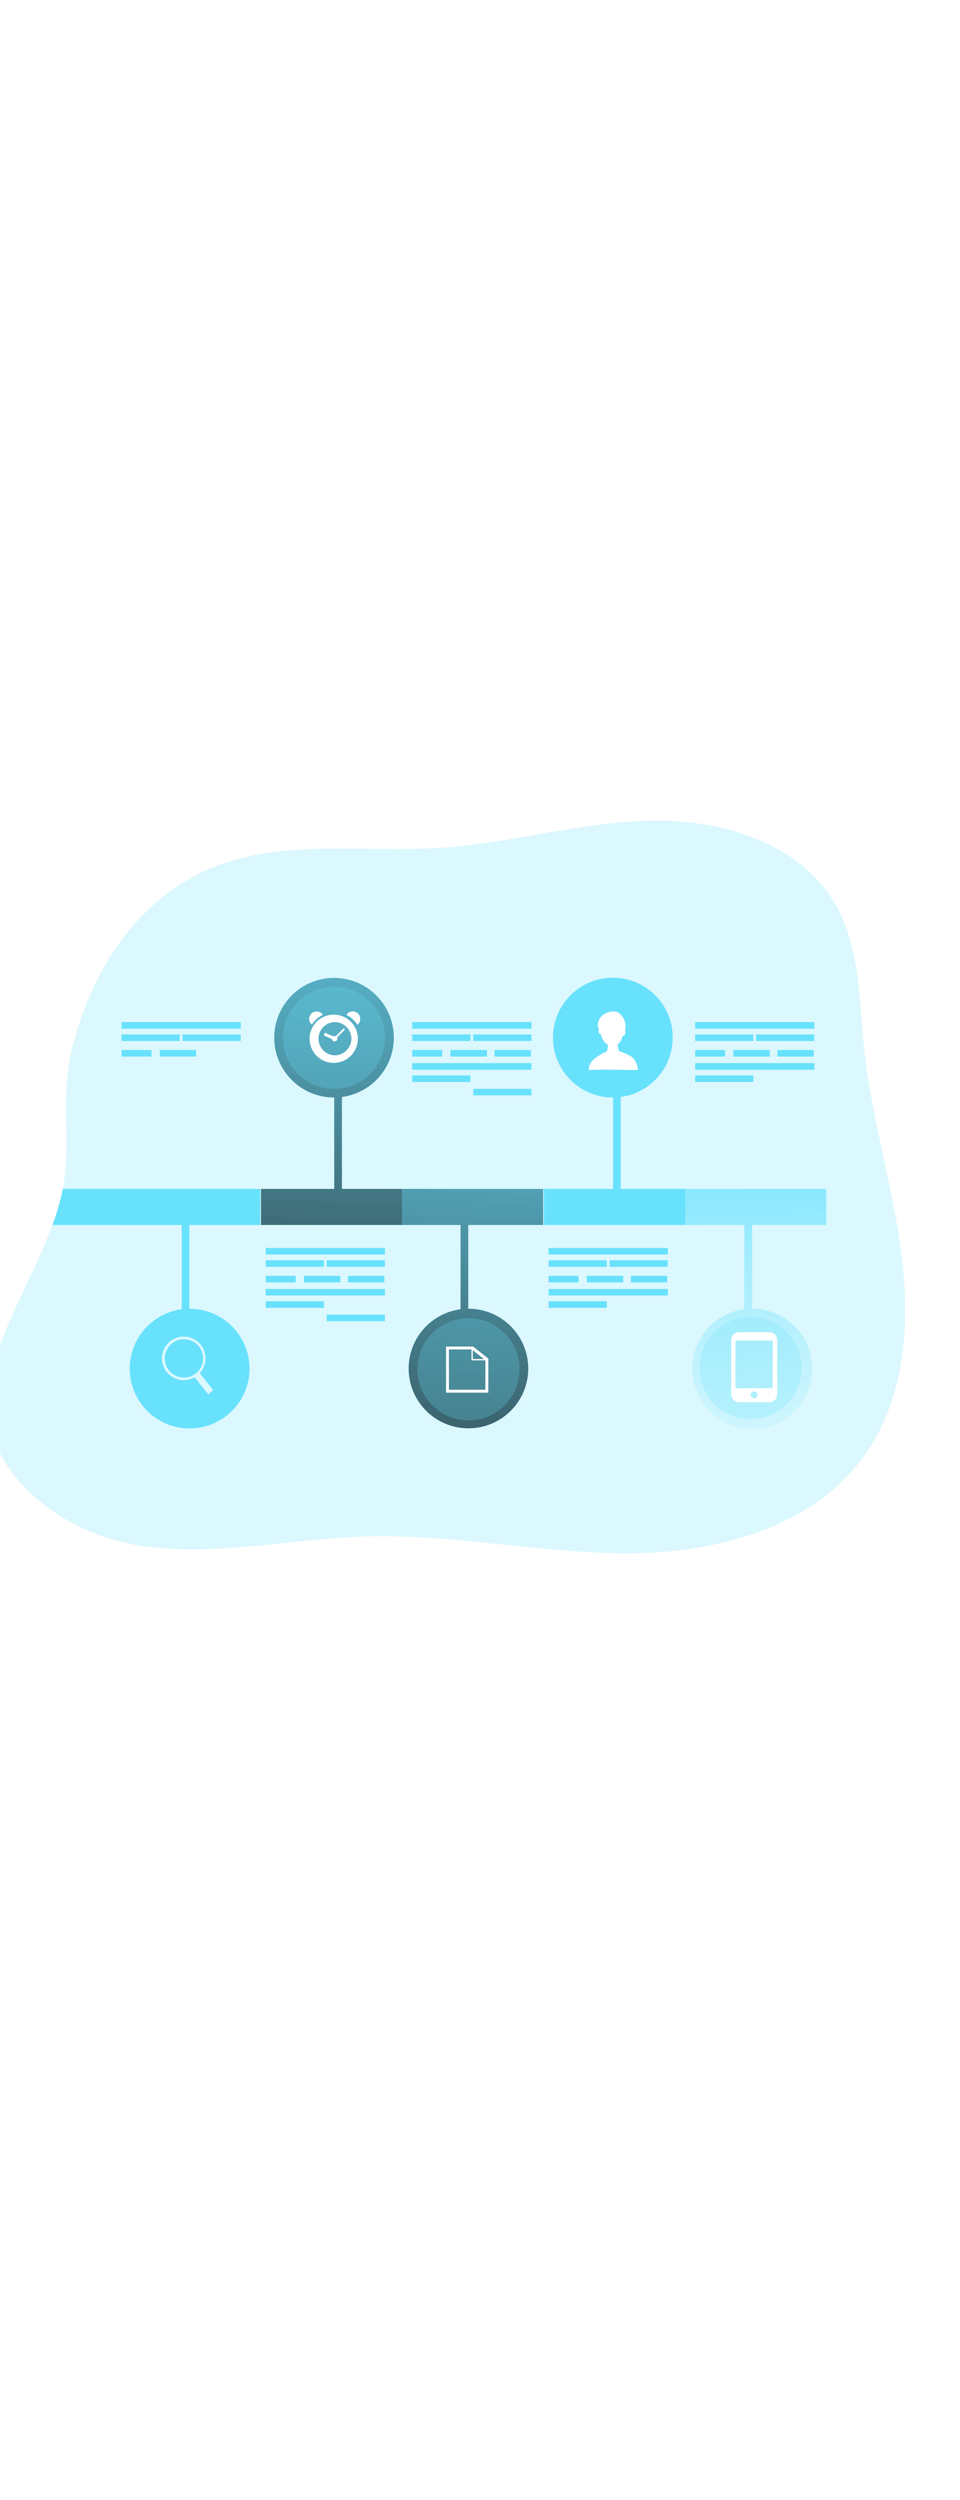 <svg id="_0259_timeline" xmlns="http://www.w3.org/2000/svg" xmlns:xlink="http://www.w3.org/1999/xlink" viewBox="0 0 500 500" data-imageid="timeline-50" imageName="Timeline" class="illustrations_image" style="width: 192px;"><defs><style>.cls-1_timeline-50{fill:url(#linear-gradient);}.cls-1_timeline-50,.cls-2_timeline-50,.cls-3_timeline-50,.cls-4_timeline-50,.cls-5_timeline-50,.cls-6_timeline-50,.cls-7_timeline-50{stroke-width:0px;}.cls-2_timeline-50{fill:url(#linear-gradient-4-timeline-50);}.cls-3_timeline-50{fill:url(#linear-gradient-2-timeline-50);}.cls-4_timeline-50{fill:url(#linear-gradient-3-timeline-50);}.cls-5_timeline-50{isolation:isolate;opacity:.24;}.cls-5_timeline-50,.cls-7_timeline-50{fill:#68e1fd;}.cls-6_timeline-50{fill:#fff;}</style><linearGradient id="linear-gradient-timeline-50" x1="605.43" y1="1788.83" x2="631.63" y2="1431.14" gradientTransform="translate(-516.59 1880.64) scale(1 -1)" gradientUnits="userSpaceOnUse"><stop offset="0" stop-color="#231f20" stop-opacity="0"/><stop offset="1" stop-color="#231f20"/></linearGradient><linearGradient id="linear-gradient-2-timeline-50" x1="769.77" y1="1799.05" x2="750.41" y2="1396.94" xlink:href="#linear-gradient-timeline-50"/><linearGradient id="linear-gradient-3-timeline-50" x1="907.7" y1="1714.6" x2="923.94" y2="1303.66" gradientTransform="translate(-516.59 1880.64) scale(1 -1)" gradientUnits="userSpaceOnUse"><stop offset="0" stop-color="#fff" stop-opacity="0"/><stop offset=".13" stop-color="#fff" stop-opacity=".23"/><stop offset=".23" stop-color="#fff" stop-opacity=".41"/><stop offset=".35" stop-color="#fff" stop-opacity=".59"/><stop offset=".48" stop-color="#fff" stop-opacity=".74"/><stop offset=".6" stop-color="#fff" stop-opacity=".85"/><stop offset=".72" stop-color="#fff" stop-opacity=".93"/><stop offset=".84" stop-color="#fff" stop-opacity=".98"/><stop offset=".95" stop-color="#fff"/></linearGradient><linearGradient id="linear-gradient-4-timeline-50" x1="692.23" y1="1873.76" x2="687.11" y2="1489.31" xlink:href="#linear-gradient-timeline-50"/></defs><g id="background_timeline-50"><path class="cls-5_timeline-50 targetColor" d="M450.09,357.19c-26.71,37.15-76.23,50.52-121.95,50.73-45.73.21-91.12-10.03-136.81-8.8-40.33,1.1-80.8,11.16-120.56,4.46-39.76-6.7-80.13-38.38-77.22-78.55.85-11.99,5.47-23.33,9.98-34.48,6.92-16.96,17.05-35.28,23.76-53.61,2.28-6.11,4.08-12.39,5.39-18.78.16-.73.27-1.46.4-2.19,3.76-22.36-1.33-45.21,3.79-68.08,9.5-42.24,34.83-82.56,76.83-98.31,36.23-13.5,76.4-6.56,115-9.01,37.11-2.34,73.31-13.48,110.51-14.23s78.22,11.95,96.35,44.39c12.41,22.18,11.8,48.94,14.47,74.22,3.82,36.23,14.96,71.3,19.54,107.45,4.59,36.14,1.74,75.25-19.5,104.79Z" style="fill: rgb(104, 225, 253);"/><path class="cls-7_timeline-50 targetColor" d="M62.43,218.14v18.78H27.34c2.28-6.11,4.08-12.39,5.39-18.78h29.69Z" style="fill: rgb(104, 225, 253);"/></g><g id="icon_5_timeline-50"><path class="cls-7_timeline-50 targetColor" d="M98.62,236.92v43.63h.13c17.22,0,31.18,13.95,31.19,31.17,0,17.22-13.95,31.18-31.17,31.19-17.22,0-31.18-13.95-31.19-31.17,0-15.63,11.57-28.85,27.07-30.91v-43.9h-32.61v-18.78h73.52v18.78h-36.93Z" style="fill: rgb(104, 225, 253);"/><path class="cls-1_timeline-50" d="M98.62,236.92v43.63h.13c17.22,0,31.18,13.95,31.19,31.17,0,17.22-13.95,31.18-31.17,31.19-17.22,0-31.18-13.95-31.19-31.17,0-15.63,11.57-28.85,27.07-30.91v-43.9h-32.61v-18.78h73.52v18.78h-36.93Z"/><path class="cls-6_timeline-50" d="M95.69,295.05c-6.27,0-11.35,5.08-11.35,11.35,0,6.27,5.08,11.35,11.35,11.35s11.35-5.08,11.35-11.35h0c-.01-6.27-5.09-11.34-11.35-11.35ZM95.81,316.4c-5.52,0-9.99-4.47-9.99-9.99s4.47-9.99,9.99-9.99c5.52,0,9.99,4.47,9.99,9.99,0,5.52-4.48,9.99-9.99,9.99Z"/><rect class="cls-6_timeline-50" x="104.27" y="313.18" width="3.4" height="12.15" transform="translate(-175.19 134.59) rotate(-38.34)"/><circle class="cls-5_timeline-50 targetColor" cx="98.76" cy="312.07" r="26.6" style="fill: rgb(104, 225, 253);"/></g><g id="icon_4_timeline-50"><path class="cls-7_timeline-50 targetColor" d="M243.88,236.92v43.63h.12c17.2,0,31.13,13.96,31.12,31.15,0,17.2-13.96,31.13-31.15,31.12-17.2,0-31.13-13.96-31.12-31.15,0-15.6,11.56-28.79,27.03-30.85v-43.9h-30.46v-18.78h73.48v18.78h-39.01Z" style="fill: rgb(104, 225, 253);"/><path class="cls-3_timeline-50" d="M243.88,236.92v43.63h.12c17.2,0,31.13,13.96,31.12,31.15,0,17.2-13.96,31.13-31.15,31.12-17.2,0-31.13-13.96-31.12-31.15,0-15.6,11.56-28.79,27.03-30.85v-43.9h-30.46v-18.78h73.48v18.78h-39.01Z"/><circle class="cls-5_timeline-50 targetColor" cx="243.99" cy="312.07" r="26.6" transform="translate(-103.13 502.92) rotate(-80.78)" style="fill: rgb(104, 225, 253);"/><path class="cls-6_timeline-50" d="M254.31,324.25h-21.99v-24h14.1l7.93,6.28-.03,17.72ZM233.8,322.73h19v-15.5l-6.94-5.47h-12.05v20.97Z"/><path class="cls-6_timeline-50" d="M253.94,307.43h-8.38v-6.71l.73.61,6.96,5.5.68.61ZM246.25,306.74h5.8l-5.81-4.57v4.57Z"/></g><g id="icon_3_timeline-50"><path class="cls-7_timeline-50 targetColor" d="M391.68,236.92v43.63h.14c17.2,0,31.13,13.96,31.12,31.15,0,17.2-13.96,31.13-31.15,31.12-17.2,0-31.13-13.96-31.12-31.15,0-15.6,11.56-28.79,27.03-30.85v-43.9h-30.91v-18.78h73.52v18.78h-38.63Z" style="fill: rgb(104, 225, 253);"/><path class="cls-4_timeline-50" d="M391.68,236.92v43.63h.14c17.2,0,31.13,13.96,31.12,31.15,0,17.2-13.96,31.13-31.15,31.12-17.2,0-31.13-13.96-31.12-31.15,0-15.6,11.56-28.79,27.03-30.85v-43.9h-30.91v-18.78h73.52v18.78h-38.63Z"/><circle class="cls-5_timeline-50 targetColor" cx="390.94" cy="311.49" r="26.6" style="fill: rgb(104, 225, 253);"/><path class="cls-6_timeline-50" d="M400.65,292.75h-15.71c-2.26,0-4.1,1.83-4.11,4.1v28.28c0,2.26,1.83,4.1,4.1,4.1h15.72c2.26.02,4.11-1.8,4.13-4.06,0-.01,0-.02,0-.03v-28.28c0-2.27-1.85-4.1-4.12-4.1,0,0,0,0-.01,0ZM392.77,327.19c-.99.01-1.81-.79-1.82-1.78,0,0,0,0,0-.01,0-1.01.82-1.82,1.82-1.82s1.82.82,1.82,1.82c0,.99-.82,1.8-1.81,1.79,0,0,0,0-.01,0h0ZM402.48,321.95h-19.42v-24.8h19.42v24.8Z"/></g><g id="icon_2_timeline-50"><path class="cls-7_timeline-50 targetColor" d="M209.46,218.14v18.78h-73.52v-18.78h38.14v-47.61h-.12c-17.2,0-31.13-13.96-31.12-31.15,0-17.2,13.96-31.13,31.15-31.12,17.2,0,31.13,13.96,31.12,31.15,0,15.6-11.56,28.79-27.03,30.85v47.88h31.37Z" style="fill: rgb(104, 225, 253);"/><path class="cls-2_timeline-50" d="M209.46,218.14v18.78h-73.52v-18.78h38.14v-47.61h-.12c-17.2,0-31.13-13.96-31.12-31.15,0-17.2,13.96-31.13,31.15-31.12,17.2,0,31.13,13.96,31.12,31.15,0,15.6-11.56,28.79-27.03,30.85v47.88h31.37Z"/><circle class="cls-5_timeline-50 targetColor" cx="173.94" cy="139.49" r="26.6" style="fill: rgb(104, 225, 253);"/><path class="cls-6_timeline-50" d="M174.29,127.39c6.94.26,12.34,6.1,12.08,13.04-.24,6.3-5.12,11.45-11.4,12.03-6.91.64-13.03-4.44-13.67-11.35-.64-6.91,4.44-13.03,11.35-13.67.55-.05,1.09-.07,1.64-.04ZM183.03,139.88c-.05-4.81-3.99-8.67-8.8-8.63-4.79.19-8.52,4.22-8.33,9,.18,4.55,3.85,8.19,8.4,8.33,4.81,0,8.71-3.9,8.72-8.7Z"/><path class="cls-6_timeline-50" d="M180.42,127.49c.78-1.27,2.23-1.96,3.71-1.77,1.74.17,3.15,1.48,3.45,3.2.25,1.41-.43,3.22-1.45,3.71-1.39-2.21-3.37-3.98-5.71-5.14Z"/><path class="cls-6_timeline-50" d="M162.45,132.58c-1.21-.96-1.72-2.56-1.29-4.04.41-1.42,1.58-2.49,3.04-2.75,1.53-.28,3.09.37,3.97,1.65-2.34,1.16-4.32,2.94-5.72,5.14Z"/><path class="cls-6_timeline-50" d="M179.14,134.37q.67.65.05,1.26c-1.11,1.11-2.22,2.22-3.34,3.32-.2.16-.28.43-.21.68.2.69-.19,1.41-.88,1.62-.67.23-1.41-.08-1.72-.72-.11-.29-.34-.53-.64-.63-1.14-.5-2.26-1.05-3.39-1.52-.3-.14-.39-.27-.25-.59.56-1.24.39-1.05,1.46-.6s1.96.9,2.94,1.32c.24.07.49.09.74.07.13,0,.27-.07.4,0,.48.13.78-.13,1.05-.44,1.12-1.14,2.25-2.26,3.38-3.39l.41-.39Z"/></g><g id="icon_1_timeline-50"><path class="cls-7_timeline-50 targetColor" d="M356.84,218.14v18.78h-73.52v-18.78h36.02v-47.61h-.13c-17.23,0-31.2-13.95-31.21-31.17,0-17.23,13.95-31.2,31.17-31.21,17.23,0,31.2,13.95,31.21,31.17,0,15.64-11.57,28.87-27.08,30.93v47.88h33.54Z" style="fill: rgb(104, 225, 253);"/><circle class="cls-5_timeline-50 targetColor" cx="319.17" cy="138.92" r="26.6" style="fill: rgb(104, 225, 253);"/><path class="cls-6_timeline-50" d="M309.88,150.15c-1.85,1.36-3.52,3.79-3.14,6.06,9.05-.45,17.64.07,25.5,0-.13-2.27-.98-4.43-2.43-6.18-.75-.69-1.61-1.25-2.55-1.65-1.88-1.02-3.88-1.79-5.95-2.31-4.25-.93-8.14,1.65-11.44,4.08Z"/><path class="cls-6_timeline-50" d="M325.77,136.32c.08.67-.14,1.34-.61,1.83-.1.13-.24.22-.39.28-.79.25-.83-1.35-.61-1.81.22-.46,1.49-1.34,1.6-.3Z"/><path class="cls-6_timeline-50" d="M311.65,135.42c-.08.66.13,1.32.57,1.82.11.13.24.22.4.28.79.26.83-1.35.6-1.81s-1.45-1.33-1.56-.29Z"/><path class="cls-6_timeline-50" d="M321.64,140.82s0,5.24,1.25,6.36c1.25,1.12-4.8,6.28-7.33.51,1-2.08,1.34-4.42.96-6.69-.47-4.19,5.12-.18,5.12-.18Z"/><path class="cls-6_timeline-50" d="M321.85,142.06v1.15s-3.04,4.38-4.28,2.9c-1.25-1.48-.88-1.8-.88-1.8l-.14-3.32,5.3,1.07Z"/><path class="cls-6_timeline-50" d="M324.58,133.3s.88,8.02-3.41,9.61-6.84-.69-8.01-4.57c-1.17-3.88.62-11.69,5.18-10.92,4.57.76,6.24,5.88,6.24,5.88Z"/><path class="cls-6_timeline-50" d="M325.27,136c.2-.28.32-.6.37-.93.57-3.06-.54-6.2-2.9-8.23-.47-.42-1.01-.74-1.6-.95-.6-.17-1.22-.23-1.83-.19-1.94.07-3.8.74-5.33,1.93-1.53,1.21-2.48,3-2.63,4.94-.05.57.04,1.15.26,1.68.24.53.71.92,1.28,1.05.99.17,1.27-.74,2.09-1.35,1.2-.92,1.59-2.28,4.34-2.09,4.43.41,4.75,5.62,5.96,4.16Z"/><path class="cls-6_timeline-50" d="M312.45,136c-.06-.05-.1-.11-.13-.18,0-.08,0-.15,0-.23,0-.08-.05-.15-.1-.2-.07-.04-.14-.04-.21,0-.07.02-.12.08-.14.15,0,.07,0,.13,0,.2-.03.27.01.54.12.79.1.17.23.31.38.44.05.06.12.1.2.12.05.01.1.01.15,0h0s0-.04,0-.06c.03-.18.03-.36,0-.54-.03-.18-.12-.35-.26-.47Z"/><path class="cls-6_timeline-50" d="M324.88,136.86c.05-.05.09-.11.13-.17v-.23c0-.08.05-.15.1-.2.06-.04.15-.04.21,0,.07.03.12.09.14.16.01.07.01.13,0,.2.03.26,0,.53-.1.78-.1.17-.23.32-.38.44-.05.06-.12.11-.2.12-.05.01-.1.01-.15,0h0s0-.04,0-.05c-.04-.18-.04-.37,0-.56.02-.19.11-.36.25-.48Z"/></g><g id="text_timeline-50"><rect class="cls-7_timeline-50 targetColor" x="362.06" y="131.28" width="62.09" height="3.41" style="fill: rgb(104, 225, 253);"/><rect class="cls-7_timeline-50 targetColor" x="362.06" y="137.69" width="30.3" height="3.41" style="fill: rgb(104, 225, 253);"/><rect class="cls-7_timeline-50 targetColor" x="393.8" y="137.69" width="30.3" height="3.41" style="fill: rgb(104, 225, 253);"/><rect class="cls-7_timeline-50 targetColor" x="362.06" y="152.64" width="62.09" height="3.41" style="fill: rgb(104, 225, 253);"/><rect class="cls-7_timeline-50 targetColor" x="285.73" y="248.89" width="62.09" height="3.41" style="fill: rgb(104, 225, 253);"/><rect class="cls-7_timeline-50 targetColor" x="285.73" y="255.3" width="30.3" height="3.41" style="fill: rgb(104, 225, 253);"/><rect class="cls-7_timeline-50 targetColor" x="317.48" y="255.3" width="30.3" height="3.41" style="fill: rgb(104, 225, 253);"/><rect class="cls-7_timeline-50 targetColor" x="285.73" y="270.25" width="62.09" height="3.41" style="fill: rgb(104, 225, 253);"/><rect class="cls-7_timeline-50 targetColor" x="285.73" y="276.66" width="30.3" height="3.41" style="fill: rgb(104, 225, 253);"/><rect class="cls-7_timeline-50 targetColor" x="285.73" y="263.42" width="15.59" height="3.41" style="fill: rgb(104, 225, 253);"/><rect class="cls-7_timeline-50 targetColor" x="305.63" y="263.42" width="18.98" height="3.41" style="fill: rgb(104, 225, 253);"/><rect class="cls-7_timeline-50 targetColor" x="328.54" y="263.42" width="18.98" height="3.41" style="fill: rgb(104, 225, 253);"/><rect class="cls-7_timeline-50 targetColor" x="362.06" y="159.04" width="30.3" height="3.41" style="fill: rgb(104, 225, 253);"/><rect class="cls-7_timeline-50 targetColor" x="362.06" y="145.8" width="15.59" height="3.41" style="fill: rgb(104, 225, 253);"/><rect class="cls-7_timeline-50 targetColor" x="381.95" y="145.8" width="18.98" height="3.41" style="fill: rgb(104, 225, 253);"/><rect class="cls-7_timeline-50 targetColor" x="404.87" y="145.8" width="18.98" height="3.41" style="fill: rgb(104, 225, 253);"/><rect class="cls-7_timeline-50 targetColor" x="214.72" y="131.28" width="62.09" height="3.41" style="fill: rgb(104, 225, 253);"/><rect class="cls-7_timeline-50 targetColor" x="214.72" y="137.69" width="30.3" height="3.41" style="fill: rgb(104, 225, 253);"/><rect class="cls-7_timeline-50 targetColor" x="246.48" y="137.69" width="30.3" height="3.41" style="fill: rgb(104, 225, 253);"/><rect class="cls-7_timeline-50 targetColor" x="214.72" y="152.64" width="62.09" height="3.41" style="fill: rgb(104, 225, 253);"/><rect class="cls-7_timeline-50 targetColor" x="214.72" y="159.04" width="30.3" height="3.41" style="fill: rgb(104, 225, 253);"/><rect class="cls-7_timeline-50 targetColor" x="246.48" y="166.03" width="30.3" height="3.41" style="fill: rgb(104, 225, 253);"/><rect class="cls-7_timeline-50 targetColor" x="214.72" y="145.8" width="15.59" height="3.41" style="fill: rgb(104, 225, 253);"/><rect class="cls-7_timeline-50 targetColor" x="234.62" y="145.8" width="18.98" height="3.41" style="fill: rgb(104, 225, 253);"/><rect class="cls-7_timeline-50 targetColor" x="257.54" y="145.8" width="18.98" height="3.41" style="fill: rgb(104, 225, 253);"/><rect class="cls-7_timeline-50 targetColor" x="63.32" y="131.28" width="62.09" height="3.41" style="fill: rgb(104, 225, 253);"/><rect class="cls-7_timeline-50 targetColor" x="63.32" y="137.69" width="30.3" height="3.41" style="fill: rgb(104, 225, 253);"/><rect class="cls-7_timeline-50 targetColor" x="95.07" y="137.69" width="30.3" height="3.41" style="fill: rgb(104, 225, 253);"/><rect class="cls-7_timeline-50 targetColor" x="63.32" y="145.8" width="15.59" height="3.41" style="fill: rgb(104, 225, 253);"/><rect class="cls-7_timeline-50 targetColor" x="83.21" y="145.8" width="18.98" height="3.41" style="fill: rgb(104, 225, 253);"/><rect class="cls-7_timeline-50 targetColor" x="138.4" y="248.89" width="62.09" height="3.41" style="fill: rgb(104, 225, 253);"/><rect class="cls-7_timeline-50 targetColor" x="138.4" y="255.3" width="30.3" height="3.41" style="fill: rgb(104, 225, 253);"/><rect class="cls-7_timeline-50 targetColor" x="170.16" y="255.3" width="30.3" height="3.41" style="fill: rgb(104, 225, 253);"/><rect class="cls-7_timeline-50 targetColor" x="138.4" y="270.25" width="62.09" height="3.41" style="fill: rgb(104, 225, 253);"/><rect class="cls-7_timeline-50 targetColor" x="138.4" y="276.66" width="30.3" height="3.41" style="fill: rgb(104, 225, 253);"/><rect class="cls-7_timeline-50 targetColor" x="170.16" y="283.63" width="30.3" height="3.41" style="fill: rgb(104, 225, 253);"/><rect class="cls-7_timeline-50 targetColor" x="138.4" y="263.42" width="15.59" height="3.41" style="fill: rgb(104, 225, 253);"/><rect class="cls-7_timeline-50 targetColor" x="158.29" y="263.42" width="18.98" height="3.41" style="fill: rgb(104, 225, 253);"/><rect class="cls-7_timeline-50 targetColor" x="181.22" y="263.42" width="18.98" height="3.41" style="fill: rgb(104, 225, 253);"/></g></svg>